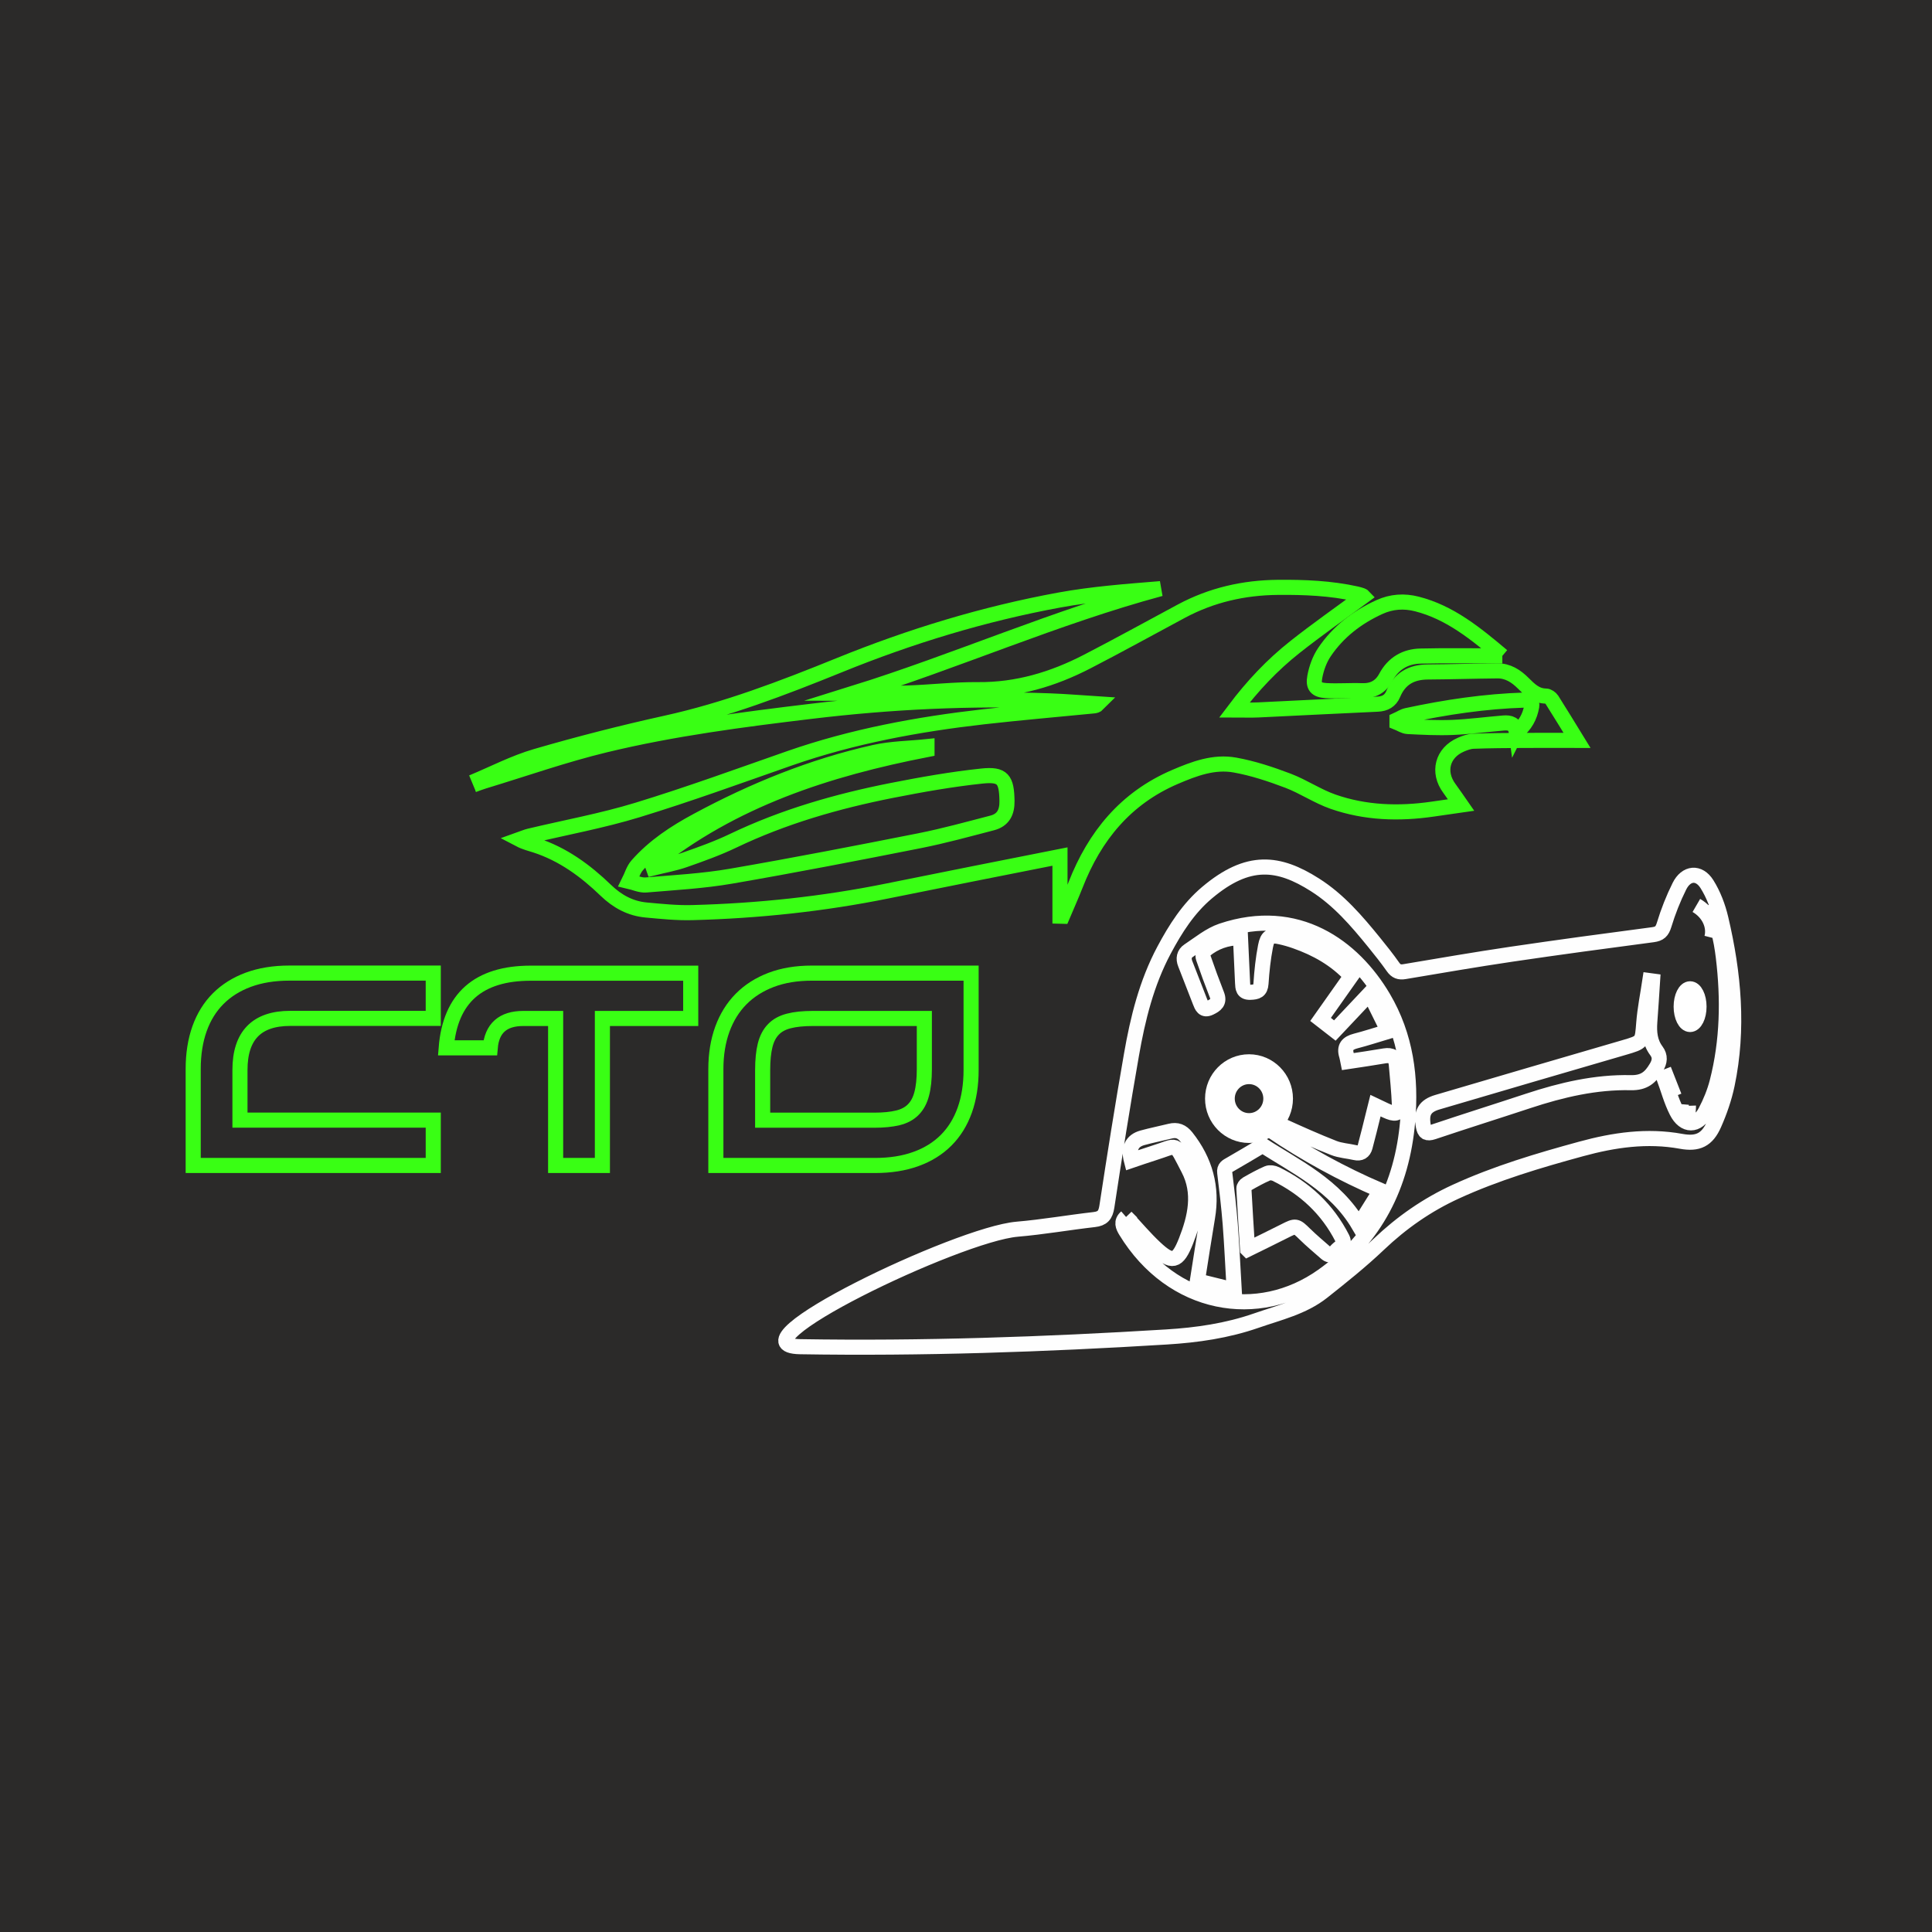 <svg width="64" height="64" viewBox="0 0 64 64" fill="none" xmlns="http://www.w3.org/2000/svg">
<rect width="64" height="64" fill="#2B2A29"/>
<path d="M55.931 36.631C55.934 36.723 55.921 36.817 55.914 36.916C55.693 36.866 55.684 36.735 55.697 36.577M55.548 36.306C55.519 36.312 55.492 36.315 55.464 36.321C55.378 36.102 55.293 35.884 55.207 35.665C55.177 35.677 55.149 35.688 55.12 35.699C55.258 36.074 55.361 36.466 55.541 36.819C55.796 37.323 56.232 37.321 56.496 36.821C56.659 36.512 56.795 36.179 56.882 35.841C57.232 34.477 57.255 33.09 57.087 31.699C57.014 31.107 56.895 30.519 56.556 30.009M56.194 29.994C56.611 30.236 56.807 30.676 56.707 31.063M33.692 40.719C34.546 40.647 35.393 40.497 36.245 40.4C36.524 40.368 36.622 40.254 36.666 39.973C36.921 38.296 37.187 36.62 37.48 34.947C37.689 33.745 37.98 32.562 38.562 31.472C38.939 30.766 39.365 30.094 39.982 29.573C41.35 28.418 42.356 28.546 43.562 29.313C44.345 29.81 44.939 30.503 45.516 31.213C45.732 31.48 45.947 31.748 46.144 32.029C46.247 32.177 46.355 32.216 46.53 32.186C47.705 31.988 48.88 31.786 50.058 31.611C51.622 31.38 53.188 31.169 54.755 30.963C54.978 30.933 55.059 30.853 55.126 30.636C55.259 30.198 55.429 29.766 55.633 29.357C55.857 28.907 56.278 28.866 56.544 29.287C56.759 29.629 56.912 30.032 57.005 30.428C57.434 32.247 57.602 34.084 57.214 35.933C57.12 36.379 56.967 36.822 56.782 37.239C56.552 37.76 56.246 37.909 55.691 37.808C54.562 37.602 53.466 37.762 52.377 38.06C50.964 38.446 49.562 38.862 48.225 39.475C47.273 39.911 46.433 40.497 45.672 41.221C45.086 41.779 44.448 42.288 43.812 42.792C43.169 43.302 42.371 43.484 41.613 43.748C40.65 44.083 39.656 44.227 38.64 44.289C34.597 44.537 30.553 44.677 26.503 44.611C24.07 44.57 31.723 40.886 33.695 40.719H33.692ZM37.306 40.318C37.129 40.471 37.201 40.629 37.293 40.779C38.825 43.288 41.678 43.782 43.811 42.267C45.565 41.023 46.446 39.267 46.63 37.15C46.755 35.708 46.574 34.317 45.823 33.045C44.827 31.358 42.973 29.996 40.474 30.834C40.078 30.967 39.731 31.257 39.373 31.494C39.226 31.591 39.193 31.752 39.264 31.928C39.431 32.347 39.588 32.769 39.754 33.187C39.81 33.328 39.864 33.489 40.081 33.385C40.268 33.296 40.408 33.2 40.311 32.953C40.153 32.55 40.003 32.143 39.863 31.734C39.838 31.661 39.854 31.525 39.906 31.483C40.242 31.204 40.634 31.066 41.093 31.059C41.117 31.571 41.138 32.066 41.162 32.559C41.17 32.725 41.172 32.882 41.422 32.871C41.632 32.863 41.755 32.83 41.772 32.58C41.799 32.166 41.843 31.752 41.922 31.345C41.987 31.01 42.096 30.962 42.422 31.036C42.59 31.073 42.755 31.121 42.916 31.178C43.614 31.424 44.245 31.778 44.759 32.334C44.421 32.813 44.09 33.282 43.746 33.769C43.908 33.894 44.054 34.01 44.218 34.137C44.596 33.735 44.96 33.352 45.372 32.914C45.588 33.35 45.782 33.744 45.99 34.165C45.58 34.288 45.246 34.398 44.907 34.485C44.64 34.554 44.52 34.686 44.608 34.966C44.626 35.023 44.633 35.085 44.65 35.166C45.065 35.103 45.466 35.046 45.865 34.977C46.097 34.938 46.232 35.02 46.254 35.257C46.294 35.707 46.339 36.155 46.358 36.605C46.368 36.863 46.257 36.928 46.016 36.834C45.869 36.776 45.731 36.701 45.566 36.624C45.536 36.745 45.514 36.831 45.492 36.918C45.403 37.275 45.317 37.635 45.22 37.992C45.176 38.155 45.065 38.222 44.89 38.182C44.653 38.127 44.4 38.115 44.178 38.026C43.608 37.802 43.048 37.552 42.49 37.298C42.319 37.221 42.22 37.252 42.122 37.464C43.246 38.222 44.431 38.876 45.733 39.436C45.49 39.826 45.27 40.178 45.012 40.59C44.224 39.251 42.922 38.653 41.828 37.941C41.438 38.172 41.102 38.375 40.763 38.568C40.65 38.633 40.549 38.673 40.57 38.843C40.64 39.407 40.706 39.972 40.752 40.539C40.806 41.237 40.837 41.938 40.884 42.734C40.411 42.617 40.029 42.521 39.665 42.432C39.784 41.682 39.886 41.004 40 40.33C40.169 39.335 39.926 38.454 39.302 37.666C39.153 37.479 38.99 37.414 38.763 37.471C38.458 37.547 38.147 37.608 37.842 37.692C37.498 37.788 37.373 38.043 37.478 38.444C37.717 38.363 37.952 38.279 38.191 38.205C39.049 37.94 38.88 37.791 39.367 38.723C39.78 39.512 39.597 40.324 39.288 41.109C39.009 41.815 38.828 41.861 38.264 41.335C37.929 41.021 37.632 40.668 37.305 40.317L37.306 40.318ZM54.743 32.497L54.654 32.485C54.584 32.952 54.489 33.416 54.452 33.885C54.401 34.524 54.419 34.52 53.798 34.701C51.736 35.302 49.675 35.904 47.615 36.512C47.187 36.639 47.072 36.868 47.15 37.305C47.188 37.515 47.263 37.568 47.478 37.497C48.527 37.144 49.583 36.813 50.633 36.466C51.736 36.102 52.863 35.839 54.023 35.865C54.471 35.875 54.677 35.686 54.87 35.359C54.984 35.168 55.006 34.993 54.87 34.81C54.655 34.524 54.627 34.197 54.651 33.856C54.685 33.402 54.714 32.95 54.743 32.497Z" stroke="#FEFEFE" stroke-width="0.5" stroke-miterlimit="10"/>
<path d="M15.637 25.918C16.343 25.625 17.029 25.265 17.76 25.053C19.18 24.64 20.613 24.273 22.058 23.954C24.043 23.517 25.929 22.795 27.802 22.035C30.16 21.077 32.583 20.338 35.085 19.878C36.191 19.675 37.319 19.592 38.445 19.5C34.969 20.438 31.683 21.902 28.282 22.962C28.864 22.962 29.456 22.978 30.047 22.958C30.832 22.932 31.617 22.839 32.402 22.846C33.695 22.857 34.881 22.5 36.011 21.917C37.061 21.375 38.096 20.802 39.139 20.243C40.136 19.71 41.204 19.467 42.332 19.457C43.209 19.449 44.079 19.484 44.939 19.675C45 19.689 45.061 19.707 45.121 19.728C45.143 19.735 45.161 19.754 45.161 19.754C44.403 20.313 43.63 20.853 42.891 21.438C42.148 22.026 41.498 22.712 40.891 23.518C41.191 23.518 41.437 23.528 41.684 23.517C43.002 23.456 44.319 23.384 45.636 23.326C45.882 23.316 46.058 23.213 46.149 22.996C46.364 22.48 46.753 22.264 47.297 22.26C48.065 22.255 48.832 22.23 49.6 22.223C49.947 22.219 50.219 22.393 50.457 22.631C50.67 22.842 50.877 23.055 51.212 23.058C51.28 23.058 51.37 23.123 51.409 23.182C51.684 23.614 51.948 24.051 52.241 24.527C51.605 24.527 51.032 24.524 50.46 24.527C49.909 24.531 49.36 24.533 48.81 24.554C48.67 24.559 48.526 24.611 48.395 24.668C47.777 24.935 47.613 25.577 48.012 26.116C48.158 26.313 48.293 26.518 48.398 26.668C48.183 26.699 47.817 26.752 47.452 26.804C46.337 26.965 45.229 26.93 44.161 26.558C43.644 26.378 43.178 26.057 42.665 25.862C42.095 25.646 41.507 25.45 40.908 25.343C40.214 25.217 39.559 25.465 38.922 25.738C37.288 26.439 36.262 27.694 35.629 29.316C35.491 29.667 35.337 30.01 35.191 30.356C35.165 30.356 35.139 30.354 35.113 30.353V28.374C33.158 28.762 31.278 29.132 29.399 29.514C27.269 29.946 25.116 30.173 22.945 30.231C22.432 30.246 21.916 30.192 21.405 30.145C20.884 30.097 20.453 29.863 20.071 29.496C19.397 28.845 18.648 28.295 17.742 28.001C17.571 27.945 17.396 27.906 17.211 27.809C17.321 27.77 17.428 27.722 17.541 27.695C18.734 27.41 19.946 27.19 21.117 26.832C22.815 26.313 24.488 25.702 26.165 25.116C28.248 24.39 30.402 23.993 32.586 23.744C33.797 23.607 35.012 23.503 36.224 23.384C36.276 23.379 36.328 23.37 36.38 23.317C35.85 23.283 35.32 23.238 34.789 23.218C32.148 23.12 29.515 23.246 26.89 23.561C24.595 23.836 22.3 24.134 20.051 24.677C18.695 25.005 17.373 25.471 16.035 25.877C15.915 25.913 15.799 25.959 15.681 26.001M30.708 24.826V24.733C30.126 24.794 29.532 24.797 28.965 24.924C26.902 25.387 24.957 26.178 23.098 27.18C22.363 27.575 21.666 28.031 21.11 28.663C20.981 28.808 20.926 29.015 20.836 29.195C21.023 29.238 21.214 29.33 21.397 29.316C22.34 29.236 23.291 29.185 24.222 29.024C26.311 28.664 28.394 28.259 30.475 27.847C31.278 27.687 32.07 27.468 32.863 27.262C33.23 27.168 33.364 26.91 33.358 26.532C33.345 25.82 33.226 25.633 32.524 25.708C31.521 25.814 30.525 25.991 29.535 26.186C27.725 26.545 25.959 27.051 24.284 27.853C23.765 28.102 23.217 28.297 22.673 28.488C22.339 28.604 21.985 28.667 21.641 28.753C21.626 28.713 21.612 28.673 21.599 28.634C24.26 26.489 27.403 25.474 30.708 24.83V24.826ZM50.232 24.257C50.532 24.023 50.681 23.734 50.74 23.399C50.769 23.229 50.659 23.186 50.508 23.191C49.189 23.232 47.89 23.426 46.602 23.703C46.488 23.728 46.386 23.799 46.277 23.848V23.931C46.397 23.979 46.514 24.061 46.636 24.067C47.128 24.092 47.623 24.117 48.115 24.097C48.681 24.072 49.245 23.997 49.811 23.95C50.017 23.934 50.194 23.976 50.231 24.259L50.232 24.257Z" stroke="#39FF14" stroke-width="0.5" stroke-miterlimit="10"/>
<path d="M49.767 21.728C48.803 21.728 47.93 21.712 47.057 21.733C46.557 21.744 46.157 21.974 45.912 22.431C45.742 22.75 45.483 22.893 45.117 22.881C44.72 22.866 44.323 22.901 43.928 22.877C43.601 22.856 43.494 22.741 43.555 22.418C43.608 22.134 43.714 21.839 43.874 21.602C44.329 20.928 44.956 20.447 45.694 20.11C46.097 19.926 46.514 19.899 46.938 20.008C48.029 20.287 48.87 20.975 49.766 21.728H49.767Z" stroke="#39FF14" stroke-width="0.5" stroke-miterlimit="10"/>
<path d="M41.327 41.385C41.281 40.661 41.239 40.016 41.205 39.37C41.202 39.322 41.254 39.251 41.3 39.225C41.526 39.096 41.754 38.968 41.992 38.866C42.068 38.834 42.189 38.854 42.268 38.893C43.227 39.364 43.974 40.057 44.464 41.017C44.575 41.236 44.386 41.305 44.285 41.411C44.193 41.51 44.091 41.652 43.928 41.51C43.691 41.302 43.448 41.1 43.224 40.88C42.934 40.596 42.924 40.591 42.555 40.779C42.165 40.977 41.77 41.168 41.328 41.386L41.327 41.385Z" stroke="#FEFEFE" stroke-width="0.5" stroke-miterlimit="10"/>
<path d="M42.581 36.393C42.581 35.721 42.04 35.174 41.375 35.174C40.709 35.174 40.169 35.719 40.169 36.393C40.169 37.067 40.709 37.612 41.375 37.612C42.04 37.612 42.581 37.067 42.581 36.393ZM42.099 36.393C42.099 36.797 41.775 37.124 41.376 37.124C40.977 37.124 40.653 36.796 40.653 36.393C40.653 35.99 40.977 35.663 41.376 35.663C41.775 35.663 42.099 35.99 42.099 36.393Z" fill="#FEFEFE" stroke="white" stroke-width="0.5" stroke-miterlimit="10"/>
<path d="M56.282 33.346C56.282 33.02 56.15 32.755 55.987 32.755C55.824 32.755 55.691 33.019 55.691 33.346C55.691 33.674 55.824 33.938 55.987 33.938C56.15 33.938 56.282 33.674 56.282 33.346ZM56.164 33.346C56.164 33.542 56.085 33.701 55.987 33.701C55.888 33.701 55.809 33.542 55.809 33.346C55.809 33.151 55.888 32.992 55.987 32.992C56.085 32.992 56.164 33.151 56.164 33.346Z" fill="#FEFEFE" stroke="white" stroke-width="0.5" stroke-miterlimit="10"/>
<path d="M32.169 32.238V35.444C32.169 35.938 32.099 36.381 31.959 36.775C31.819 37.168 31.613 37.501 31.341 37.773C31.069 38.045 30.735 38.252 30.34 38.394C29.945 38.537 29.494 38.608 28.989 38.608H23.714V35.41C23.714 34.927 23.786 34.488 23.928 34.095C24.071 33.703 24.278 33.368 24.55 33.094C24.822 32.819 25.155 32.608 25.547 32.459C25.94 32.31 26.389 32.236 26.894 32.236H32.169V32.238Z" stroke="#39FF14" stroke-width="0.5" stroke-miterlimit="10"/>
<path d="M30.62 33.738H26.928C26.609 33.738 26.343 33.765 26.129 33.821C25.915 33.875 25.744 33.97 25.619 34.102C25.491 34.234 25.401 34.407 25.346 34.626C25.292 34.844 25.264 35.117 25.264 35.447V37.108H28.955C29.269 37.108 29.53 37.082 29.743 37.03C29.954 36.979 30.125 36.888 30.253 36.757C30.383 36.627 30.476 36.455 30.533 36.236C30.591 36.019 30.62 35.745 30.62 35.415V33.738ZM22.881 33.738H19.955V38.608H18.406V33.738H17.335C16.659 33.738 16.294 34.062 16.239 34.711H14.781C14.913 33.063 15.847 32.238 17.582 32.238H22.881V33.738ZM14.352 38.608H6.4V35.41C6.4 34.915 6.47 34.472 6.61 34.078C6.75 33.686 6.956 33.353 7.228 33.081C7.5 32.809 7.834 32.6 8.229 32.454C8.624 32.309 9.075 32.235 9.58 32.235H14.352V33.735H9.614C8.504 33.735 7.949 34.305 7.949 35.445V37.105H14.352V38.605V38.608Z" stroke="#39FF14" stroke-width="0.5" stroke-miterlimit="10"/>
</svg>
